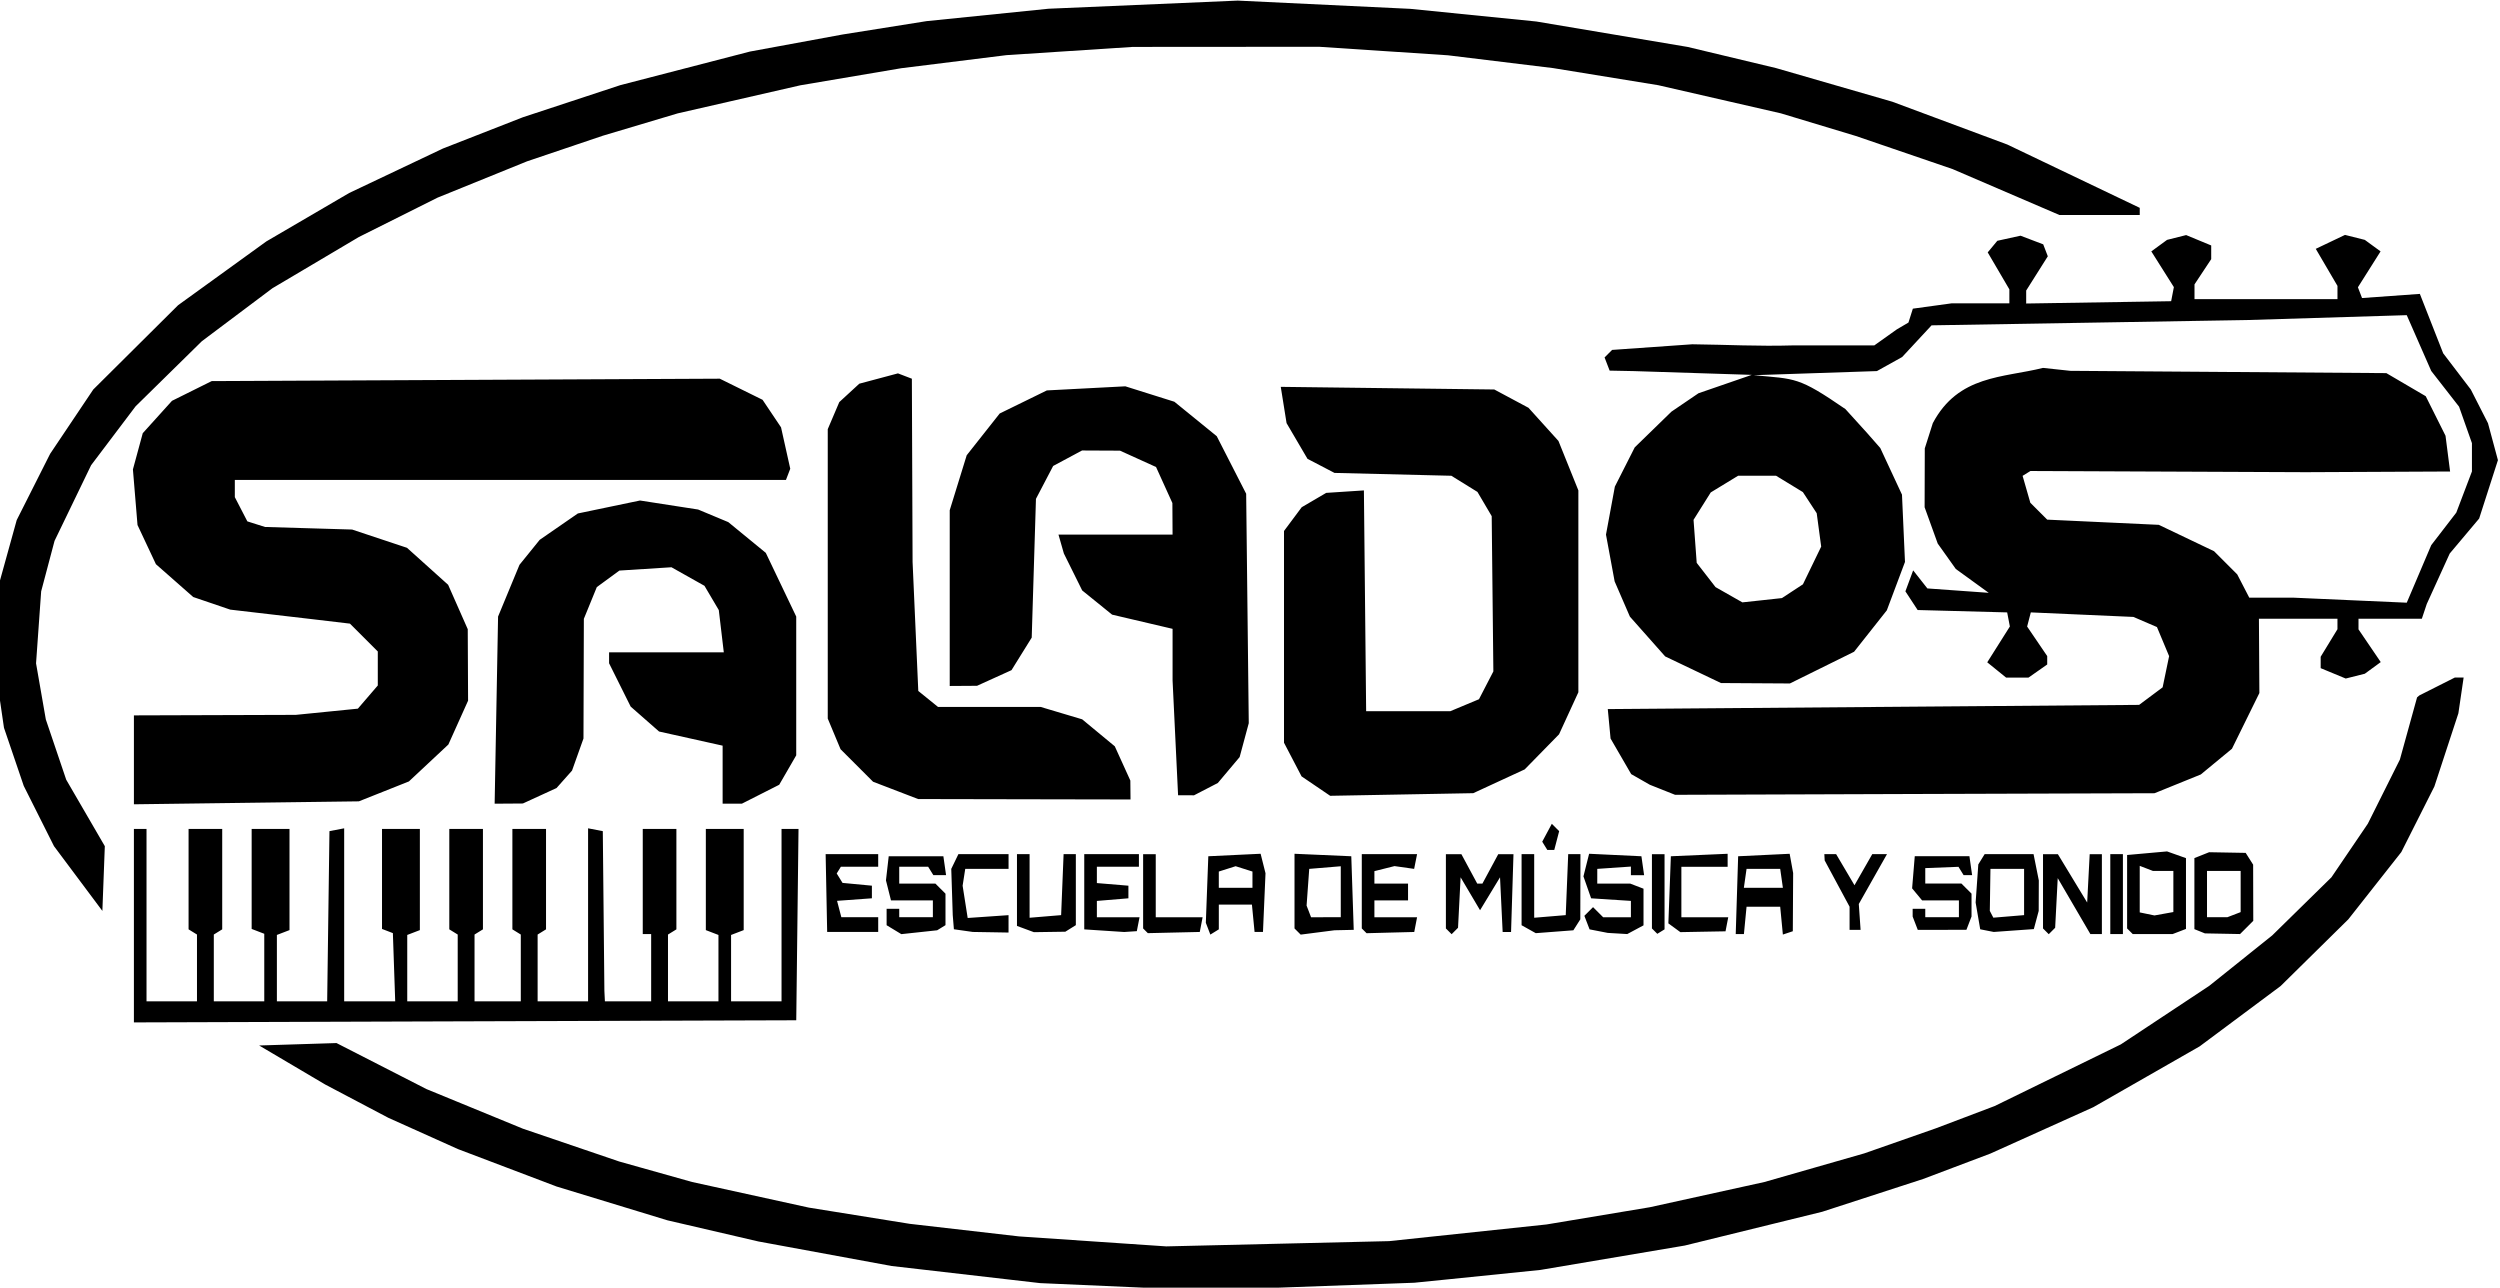 <?xml version="1.0" encoding="UTF-8" standalone="no"?>
<!-- Created with Inkscape (http://www.inkscape.org/) -->

<svg
   width="110.482mm"
   height="56.907mm"
   viewBox="0 0 110.482 56.907"
   version="1.1"
   id="svg1"
   xml:space="preserve"
   xmlns:inkscape="http://www.inkscape.org/namespaces/inkscape"
   xmlns:sodipodi="http://sodipodi.sourceforge.net/DTD/sodipodi-0.dtd"
   xmlns="http://www.w3.org/2000/svg"
   xmlns:svg="http://www.w3.org/2000/svg"><sodipodi:namedview
     id="namedview1"
     pagecolor="#ffffff"
     bordercolor="#000000"
     borderopacity="0.25"
     inkscape:showpageshadow="2"
     inkscape:pageopacity="0.0"
     inkscape:pagecheckerboard="0"
     inkscape:deskcolor="#d1d1d1"
     inkscape:document-units="mm"
     showguides="false"><inkscape:page
       x="1.2703098e-05"
       y="-6.2610468e-07"
       width="110.482"
       height="56.907"
       id="page3"
       margin="0"
       bleed="0" /></sodipodi:namedview><defs
     id="defs1"><clipPath
       clipPathUnits="userSpaceOnUse"
       id="clipPath8"><rect
         style="fill:#000000"
         id="rect9"
         width="598.099"
         height="238.373"
         x="-723.145"
         y="46.23" /></clipPath></defs><g
     id="g1"
     inkscape:groupmode="layer"
     inkscape:label="1"
     transform="matrix(0.265,0,0,0.265,168.743,-17.303)"><path
       style="fill:#000000"
       d="m -429.303,280.235 -6.662,0.242 -13.675,-0.601 -13.675,-0.601 -12.384,-1.428 -12.384,-1.428 -11.108,-2.046 -11.108,-2.046 -7.586,-1.764 -7.586,-1.764 -9.244,-2.819 -9.244,-2.819 -8.22,-3.12 -8.221,-3.12 -5.805,-2.609 -5.805,-2.609 -5.26,-2.773 -5.259,-2.773 -5.511,-3.256 -5.511,-3.256 6.451,-0.202 6.451,-0.202 7.5,3.837 7.5,3.837 8.039,3.302 8.039,3.302 8.032,2.736 8.032,2.736 6.074,1.708 6.074,1.708 9.737,2.137 9.737,2.137 8.415,1.353 8.415,1.353 9.116,1.049 9.116,1.049 12.272,0.832 12.272,0.832 18.583,-0.438 18.584,-0.438 13.13,-1.391 13.13,-1.391 8.609,-1.436 8.609,-1.436 9.549,-2.102 9.549,-2.102 8.333,-2.389 8.333,-2.389 5.961,-2.087 5.961,-2.087 4.909,-1.86 4.909,-1.86 10.519,-5.14 10.519,-5.14 7.363,-4.875 7.363,-4.875 5.259,-4.211 5.26,-4.211 4.939,-4.846 4.939,-4.846 3.031,-4.464 3.031,-4.464 2.676,-5.353 2.676,-5.354 1.433,-5.184 1.433,-5.184 0.192,-0.165 0.192,-0.165 2.952,-1.489 2.953,-1.489 h 0.738 0.737 l -0.437,2.98 -0.437,2.98 -2.002,6.103 -2.002,6.103 -2.757,5.468 -2.757,5.468 -4.421,5.61 -4.421,5.61 -5.645,5.562 -5.645,5.562 -6.748,5.028 -6.748,5.028 -8.867,5.072 -8.866,5.072 -8.579,3.866 -8.579,3.866 -5.61,2.12 -5.61,2.12 -8.415,2.734 -8.415,2.734 -11.459,2.816 -11.459,2.816 -12.033,2.033 -12.033,2.033 -7.714,0.786 -7.714,0.786 -2.805,0.282 -2.805,0.282 -10.87,0.394 -10.87,0.394 z m -129.909,-44.618 -55.224,0.18 v -16.134 -16.133 h 1.052 1.052 v 14.376 14.376 h 4.208 4.207 v -5.569 -5.569 l -0.701,-0.433 -0.701,-0.433 v -8.374 -8.374 h 2.805 2.805 v 8.374 8.374 l -0.701,0.433 -0.701,0.433 v 5.569 5.569 h 4.207 4.208 v -5.632 -5.632 l -1.052,-0.404 -1.052,-0.404 v -8.34 -8.34 h 3.156 3.156 v 8.437 8.437 l -1.052,0.404 -1.052,0.404 v 5.535 5.535 h 4.193 4.193 l 0.19,-14.191 0.19,-14.191 1.227,-0.236 1.227,-0.236 v 14.427 14.427 h 4.255 4.255 l -0.194,-5.688 -0.194,-5.688 -0.906,-0.348 -0.906,-0.348 v -8.34 -8.34 h 3.156 3.156 v 8.437 8.437 l -1.052,0.404 -1.052,0.404 v 5.535 5.535 h 4.207 4.208 v -5.569 -5.569 l -0.701,-0.433 -0.701,-0.433 v -8.374 -8.374 h 2.805 2.805 v 8.374 8.374 l -0.701,0.433 -0.701,0.433 v 5.569 5.569 h 3.857 3.857 v -5.569 -5.569 l -0.701,-0.433 -0.701,-0.433 v -8.374 -8.374 h 2.805 2.805 v 8.374 8.374 l -0.701,0.433 -0.701,0.433 v 5.569 5.569 h 4.207 4.208 v -14.427 -14.427 l 1.227,0.237 1.227,0.237 0.132,13.314 0.132,13.314 0.043,0.877 0.043,0.877 h 3.857 3.857 v -5.61 -5.61 h -0.701 -0.701 v -8.766 -8.766 h 2.805 2.805 v 8.374 8.374 l -0.701,0.433 -0.701,0.433 v 5.569 5.569 h 4.208 4.208 v -5.535 -5.535 l -1.052,-0.404 -1.052,-0.404 v -8.437 -8.437 h 3.156 3.156 v 8.437 8.437 l -1.052,0.404 -1.052,0.404 v 5.535 5.535 h 4.207 4.208 v -14.376 -14.376 h 1.416 1.416 l -0.189,15.954 -0.189,15.954 z m 64.692,-14.906 h -4.207 -0.048 -0.048 l -0.128,-6.487 -0.128,-6.487 4.383,2.1e-4 4.383,2.2e-4 v 1.052 1.052 h -3.114 -3.114 l -0.346,0.559 -0.346,0.559 0.486,0.786 0.486,0.786 2.448,0.232 2.448,0.232 v 1.052 1.052 l -2.905,0.212 -2.905,0.212 0.357,1.366 0.357,1.366 h 3.074 3.074 l 1e-4,1.227 10e-5,1.227 z m 11.053,0.044 -2.988,0.322 -1.227,-0.744 -1.227,-0.744 v -1.368 -1.368 h 1.052 1.052 v 0.701 0.701 h 2.805 2.805 v -1.403 -1.403 h -3.493 -3.493 l -0.419,-1.668 -0.419,-1.668 0.23,-2.013 0.23,-2.013 h 4.558 4.558 l 0.224,1.578 0.224,1.578 h -1.059 -1.059 l -0.433,-0.701 -0.433,-0.701 h -2.413 -2.413 v 1.403 1.403 h 3.015 3.015 l 0.842,0.842 0.842,0.842 v 2.623 2.623 l -0.693,0.428 -0.693,0.428 z m 11.913,0.005 -2.98,-0.049 -1.578,-0.224 -1.578,-0.224 -0.096,-1.178 -0.096,-1.178 -0.124,-3.857 -0.124,-3.857 0.595,-1.227 0.595,-1.227 h 4.183 4.183 v 1.227 1.227 h -3.612 -3.612 l -0.218,1.403 -0.218,1.403 0.422,2.691 0.422,2.691 3.407,-0.236 3.407,-0.236 -4e-4,1.451 -4e-4,1.451 z m 9.826,-0.051 -2.621,0.039 -1.411,-0.522 -1.411,-0.522 v -5.983 -5.983 h 1.052 1.052 v 5.302 5.302 l 2.63,-0.218 2.63,-0.218 0.206,-5.084 0.206,-5.084 h 1.021 1.021 v 5.919 5.919 l -0.876,0.547 -0.877,0.547 z m 13.491,-0.06 -1.052,0.07 -3.331,-0.218 -3.331,-0.218 v -6.273 -6.273 h 4.558 4.558 v 1.052 1.052 h -3.506 -3.506 v 1.36 1.36 l 2.63,0.218 2.63,0.218 v 1.052 1.052 l -2.63,0.218 -2.63,0.218 v 1.36 1.36 h 3.558 3.558 l -0.227,1.161 -0.227,1.161 z m 7.221,0.162 -4.332,0.1 -0.392,-0.392 -0.392,-0.392 v -6.194 -6.194 h 1.052 1.052 v 5.259 5.259 h 3.908 3.908 l -0.236,1.227 -0.236,1.227 z m 6.8,-0.097 -0.706,0.436 -0.377,-0.983 -0.377,-0.983 0.207,-5.548 0.207,-5.548 4.361,-0.208 4.361,-0.208 0.408,1.625 0.408,1.625 -0.211,4.894 -0.211,4.894 h -0.701 -0.701 l -0.22,-2.279 -0.22,-2.279 h -2.761 -2.761 v 2.062 2.062 z m 3.511,-7.366 h 2.805 v -1.356 -1.355 l -1.403,-0.445 -1.403,-0.445 -1.403,0.445 -1.403,0.445 v 1.355 1.355 z m 13.663,7.445 -2.817,0.362 -0.514,-0.514 -0.514,-0.514 v -6.227 -6.227 l 4.734,0.207 4.734,0.207 0.203,6.136 0.203,6.136 -1.605,0.036 -1.605,0.036 z m 1.392,-2.537 h 2.477 v -4.25 -4.25 l -2.63,0.218 -2.63,0.218 -0.22,3.061 -0.22,3.061 0.373,0.972 0.373,0.972 z m 10.754,2.56 -3.976,0.105 -0.398,-0.398 -0.398,-0.398 v -6.194 -6.194 h 4.61 4.61 l -0.244,1.227 -0.244,1.227 -1.637,-0.232 -1.637,-0.232 -1.677,0.421 -1.677,0.421 v 1.039 1.039 h 2.805 2.805 v 1.403 1.403 h -2.805 -2.805 v 1.403 1.403 h 3.558 3.558 l -0.236,1.227 -0.236,1.227 z m 10.746,-0.269 -0.534,0.538 -0.479,-0.479 -0.479,-0.479 v -6.194 -6.194 h 1.292 1.292 l 1.322,2.454 1.322,2.454 h 0.431 0.431 l 1.322,-2.454 1.322,-2.454 h 1.269 1.269 l -0.202,6.487 -0.202,6.487 h -0.701 -0.701 l -0.219,-4.558 -0.219,-4.558 -1.665,2.745 -1.665,2.745 -1.622,-2.745 -1.622,-2.745 -0.214,4.208 -0.214,4.208 z m 16.631,0.127 -3.135,0.239 -1.183,-0.662 -1.183,-0.662 v -5.926 -5.926 h 1.052 1.052 v 5.302 5.302 l 2.63,-0.218 2.63,-0.218 0.206,-5.084 0.206,-5.084 h 1.021 1.021 l -0.011,5.435 -0.011,5.435 -0.58,0.914 -0.58,0.914 z m 10.498,0.292 -1.624,-0.096 -1.518,-0.296 -1.519,-0.296 -0.433,-1.128 -0.433,-1.128 0.724,-0.724 0.724,-0.724 0.842,0.842 0.842,0.842 h 2.314 2.314 v -1.364 -1.364 l -3.318,-0.214 -3.318,-0.214 -0.64,-1.83 -0.64,-1.83 0.473,-1.885 0.473,-1.885 4.361,0.208 4.361,0.208 0.224,1.578 0.224,1.578 h -1.101 -1.101 v -0.718 -0.718 l -2.804,0.192 -2.804,0.192 -10e-4,1.227 -0.001,1.227 h 2.748 2.748 l 1.109,0.426 1.109,0.426 v 3.056 3.056 l -1.356,0.726 -1.356,0.726 z m 7.24,-0.316 -0.604,0.373 -0.448,-0.448 -0.449,-0.448 v -6.194 -6.194 h 1.052 1.052 v 6.27 6.27 z m 7.006,0.022 -3.766,0.07 -1,-0.731 -1,-0.731 0.208,-5.596 0.208,-5.596 4.734,-0.207 4.734,-0.207 v 1.084 1.084 h -3.857 -3.857 v 4.208 4.208 h 3.908 3.908 l -0.227,1.173 -0.227,1.173 z m 6.15,0.389 h -0.683 l 0.202,-6.487 0.202,-6.487 4.295,-0.206 4.295,-0.206 0.291,1.609 0.291,1.609 -0.028,4.849 -0.028,4.849 -0.829,0.277 -0.829,0.277 -0.223,-2.322 -0.223,-2.322 h -2.805 -2.805 l -0.22,2.279 -0.22,2.279 z m 3.928,-7.714 h 3.253 l -0.224,-1.578 -0.224,-1.578 h -2.805 -2.805 l -0.224,1.578 -0.224,1.578 z m 41.76,7.125 -3.341,0.239 -1.129,-0.222 -1.129,-0.222 -0.382,-2.232 -0.382,-2.232 0.223,-3.178 0.223,-3.178 0.528,-0.854 0.528,-0.854 h 4.079 4.079 l 0.438,2.191 0.438,2.191 -0.01,2.542 -0.01,2.542 -0.406,1.515 -0.406,1.515 z m -0.847,-2.353 2.565,-0.214 v -3.858 -3.857 h -2.805 -2.805 l -0.053,3.506 -0.053,3.506 0.294,0.564 0.294,0.564 z m 7.213,2.428 -0.534,0.538 -0.479,-0.479 -0.479,-0.479 v -6.194 -6.194 h 1.239 1.239 l 2.443,4.032 2.443,4.032 0.21,-4.032 0.21,-4.032 h 1.017 1.017 v 6.662 6.662 h -0.959 -0.96 l -2.722,-4.665 -2.722,-4.665 -0.214,4.139 -0.214,4.139 z m 10.78,0.514 h -1.052 v -6.662 -6.662 h 1.052 1.052 v 6.662 6.662 z m 6.02,0 h -3.332 l -0.468,-0.468 -0.468,-0.468 v -6.124 -6.124 l 3.331,-0.299 3.331,-0.299 1.578,0.561 1.578,0.561 v 5.903 5.903 l -1.109,0.426 -1.109,0.426 z m 1.869,-3.386 1.578,-0.284 v -3.425 -3.425 h -1.696 -1.696 l -1.109,-0.426 -1.109,-0.426 v 3.881 3.881 l 1.227,0.254 1.227,0.254 z m 9.768,3.33 -2.93,-0.055 -0.876,-0.354 -0.877,-0.354 v -5.924 -5.924 l 1.227,-0.49 1.227,-0.49 3.049,0.055 3.049,0.055 0.622,0.983 0.622,0.983 0.011,4.683 0.011,4.683 -1.102,1.102 -1.102,1.102 z m -0.884,-2.75 h 1.696 l 1.109,-0.426 1.109,-0.426 v -3.431 -3.431 h -2.805 -2.805 v 3.857 3.857 z m -60.386,2.104 h -0.917 l -2e-4,-1.928 -10e-5,-1.928 -2.076,-3.857 -2.076,-3.857 -0.028,-0.526 -0.028,-0.526 h 0.983 0.983 l 1.53,2.593 1.53,2.593 1.482,-2.593 1.482,-2.593 h 1.227 1.227 l -2.35,4.157 -2.35,4.157 0.149,2.154 0.149,2.154 z m 14.511,0 h -4.058 l -0.426,-1.109 -0.426,-1.109 v -0.645 -0.644 h 1.052 1.052 v 0.701 0.701 h 2.805 2.805 v -1.403 -1.403 h -3.07 -3.07 l -0.832,-1.003 -0.832,-1.003 0.221,-2.679 0.221,-2.679 h 4.558 4.558 l 0.224,1.578 0.224,1.578 h -0.709 -0.709 l -0.429,-0.695 -0.429,-0.695 -2.768,0.108 -2.768,0.108 v 1.288 1.288 h 3.015 3.015 l 0.842,0.842 0.842,0.842 v 1.906 1.906 l -0.426,1.109 -0.426,1.109 z m -306.597,-8.557 -0.204,5.401 -4.034,-5.4 -4.034,-5.4 -2.522,-5.026 -2.522,-5.026 -1.648,-4.844 -1.648,-4.844 -0.833,-5.698 -0.833,-5.698 0.451,-6.409 0.451,-6.409 1.444,-5.212 1.444,-5.212 2.786,-5.525 2.786,-5.525 3.598,-5.364 3.598,-5.364 7.07,-7.026 7.07,-7.026 7.363,-5.323 7.363,-5.323 6.907,-4.037 6.907,-4.037 7.82,-3.709 7.82,-3.709 6.662,-2.605 6.662,-2.605 8.132,-2.679 8.132,-2.679 10.802,-2.799 10.802,-2.799 7.714,-1.421 7.714,-1.421 7.013,-1.116 7.013,-1.116 10.168,-1.034 10.168,-1.034 15.778,-0.678 15.778,-0.678 14.387,0.687 14.387,0.687 10.508,1.055 10.508,1.055 12.623,2.122 12.623,2.122 7.363,1.762 7.363,1.762 9.699,2.805 9.699,2.805 9.586,3.569 9.586,3.569 11.045,5.28 11.045,5.28 v 0.594 0.594 h -6.704 -6.704 l -8.899,-3.825 -8.899,-3.825 -8.065,-2.76 -8.065,-2.76 -6.249,-1.887 -6.249,-1.887 -10.23,-2.348 -10.23,-2.348 -8.766,-1.426 -8.766,-1.426 -8.766,-1.068 -8.766,-1.068 -10.75,-0.71 -10.75,-0.71 -15.547,0.011 -15.547,0.011 -10.519,0.686 -10.519,0.686 -8.766,1.09 -8.766,1.09 -8.415,1.424 -8.415,1.424 -10.23,2.342 -10.23,2.342 -6.249,1.865 -6.249,1.865 -6.311,2.133 -6.311,2.133 -7.468,3.03 -7.468,3.03 -6.557,3.281 -6.557,3.281 -7.207,4.271 -7.207,4.271 -5.885,4.417 -5.885,4.417 -5.527,5.43 -5.527,5.43 -3.709,4.909 -3.708,4.909 -3.05,6.311 -3.05,6.311 -1.115,4.208 -1.115,4.208 -0.427,6.003 -0.426,6.003 0.815,4.678 0.815,4.678 1.7,5.025 1.7,5.025 3.219,5.541 3.219,5.541 z m 241.34,-4.767 h -0.578 l -0.424,-0.687 -0.424,-0.687 0.799,-1.492 0.799,-1.492 0.613,0.613 0.613,0.613 -0.409,1.566 -0.409,1.566 z m -217.526,-7.859 -18.759,0.247 v -7.414 -7.414 l 13.499,-0.043 13.499,-0.043 5.175,-0.518 5.175,-0.518 1.662,-1.932 1.662,-1.932 v -2.836 -2.836 l -2.321,-2.321 -2.321,-2.321 -3.113,-0.368 -3.113,-0.368 -6.869,-0.8 -6.869,-0.8 -3.086,-1.051 -3.086,-1.051 -3.111,-2.738 -3.111,-2.738 -1.535,-3.266 -1.535,-3.266 -0.383,-4.637 -0.383,-4.637 0.82,-3.02 0.82,-3.02 2.437,-2.698 2.437,-2.698 3.31,-1.645 3.311,-1.645 42.366,-0.201 42.366,-0.201 3.567,1.76 3.567,1.76 1.541,2.298 1.541,2.298 0.768,3.45 0.768,3.45 -0.358,0.933 -0.358,0.933 h -45.955 -45.955 v 1.437 1.437 l 1.044,2.019 1.044,2.019 1.472,0.467 1.472,0.467 7.263,0.214 7.263,0.214 4.577,1.523 4.577,1.523 3.43,3.084 3.43,3.084 1.636,3.702 1.636,3.702 0.028,5.961 0.028,5.961 -1.644,3.656 -1.644,3.656 -3.291,3.078 -3.291,3.078 -4.172,1.66 -4.172,1.66 z m 43.753,0.13 -2.355,0.015 0.286,-15.603 0.286,-15.603 1.786,-4.316 1.786,-4.316 1.686,-2.083 1.686,-2.083 3.179,-2.197 3.179,-2.197 5.184,-1.081 5.184,-1.081 4.846,0.752 4.846,0.752 2.516,1.051 2.516,1.051 3.127,2.563 3.127,2.563 2.537,5.312 2.537,5.312 v 11.57 11.571 l -1.419,2.454 -1.419,2.454 -3.113,1.578 -3.113,1.578 h -1.605 -1.605 v -4.838 -4.838 l -5.3,-1.179 -5.3,-1.179 -2.367,-2.078 -2.367,-2.078 -1.8,-3.613 -1.8,-3.613 v -0.914 -0.914 h 9.565 9.565 l -0.417,-3.52 -0.417,-3.52 -1.195,-2.024 -1.195,-2.024 -2.752,-1.547 -2.752,-1.547 -4.341,0.276 -4.341,0.276 -1.883,1.379 -1.883,1.379 -1.081,2.644 -1.081,2.644 -0.031,9.979 -0.031,9.979 -0.955,2.676 -0.954,2.676 -1.294,1.455 -1.294,1.455 -2.805,1.288 -2.805,1.288 z m 85.981,-0.722 -17.707,-0.036 -3.76,-1.444 -3.76,-1.444 -2.711,-2.711 -2.711,-2.711 -1.068,-2.556 -1.068,-2.556 v -24.131 -24.13 l 0.962,-2.257 0.962,-2.257 1.668,-1.534 1.668,-1.534 3.223,-0.861 3.223,-0.861 1.16,0.445 1.16,0.445 0.059,15.274 0.059,15.274 0.476,10.763 0.476,10.763 1.647,1.333 1.647,1.333 h 8.561 8.561 l 3.458,1.032 3.458,1.032 2.72,2.25 2.72,2.25 1.297,2.855 1.296,2.855 0.015,1.578 0.015,1.578 z m 26.967,-0.665 h -1.329 l -0.459,-9.578 -0.459,-9.578 v -4.301 -4.301 l -5.042,-1.183 -5.042,-1.183 -2.493,-2.018 -2.494,-2.018 -1.528,-3.081 -1.528,-3.081 -0.451,-1.578 -0.451,-1.578 h 9.514 9.514 l -0.015,-2.63 -0.015,-2.63 -1.363,-3.004 -1.363,-3.004 -3.004,-1.363 -3.004,-1.363 -3.167,-0.015 -3.167,-0.015 -2.408,1.291 -2.408,1.291 -1.434,2.741 -1.434,2.741 -0.354,11.571 -0.354,11.571 -1.686,2.713 -1.686,2.713 -2.872,1.304 -2.872,1.304 -2.279,0.015 -2.279,0.015 v -14.654 -14.653 l 1.417,-4.587 1.417,-4.587 2.751,-3.48 2.751,-3.48 3.932,-1.924 3.932,-1.924 6.544,-0.342 6.544,-0.342 4.088,1.286 4.088,1.286 3.533,2.873 3.533,2.873 2.454,4.799 2.454,4.799 0.216,19.131 0.216,19.132 -0.761,2.825 -0.761,2.825 -1.818,2.161 -1.818,2.161 -1.985,1.027 -1.985,1.027 z m 35.964,-0.132 -11.929,0.219 -2.386,-1.621 -2.386,-1.621 -1.464,-2.805 -1.464,-2.805 v -17.656 -17.655 l 1.476,-1.981 1.476,-1.981 2.042,-1.196 2.042,-1.196 3.144,-0.206 3.144,-0.206 0.187,18.408 0.187,18.408 h 7.024 7.024 l 2.385,-0.997 2.385,-0.997 1.199,-2.319 1.199,-2.319 -0.139,-12.947 -0.139,-12.947 -1.188,-2.019 -1.188,-2.019 -2.176,-1.348 -2.176,-1.348 -9.745,-0.238 -9.745,-0.238 -2.252,-1.175 -2.252,-1.175 -1.744,-2.976 -1.744,-2.976 -0.484,-3.025 -0.484,-3.025 17.804,0.22 17.804,0.22 2.853,1.527 2.853,1.527 2.497,2.764 2.497,2.764 1.661,4.124 1.661,4.124 v 16.83 16.83 l -1.611,3.506 -1.611,3.506 -2.864,2.926 -2.865,2.926 -4.29,1.983 -4.29,1.983 z m 85.561,-0.083 -39.972,0.136 -2.104,-0.837 -2.104,-0.837 -1.556,-0.889 -1.556,-0.889 -1.719,-2.967 -1.719,-2.967 -0.231,-2.454 -0.232,-2.454 44.304,-0.351 44.304,-0.351 1.961,-1.464 1.961,-1.464 0.54,-2.6 0.54,-2.6 -1.014,-2.426 -1.014,-2.426 -1.962,-0.844 -1.962,-0.844 -8.556,-0.378 -8.556,-0.378 -0.307,1.179 -0.307,1.179 1.675,2.465 1.675,2.465 v 0.699 0.699 l -1.559,1.092 -1.559,1.092 h -1.87 -1.87 l -1.571,-1.272 -1.571,-1.272 1.886,-2.987 1.886,-2.987 -0.225,-1.175 -0.225,-1.175 -7.465,-0.198 -7.465,-0.198 -1.021,-1.558 -1.021,-1.558 0.646,-1.748 0.646,-1.748 1.186,1.505 1.186,1.505 5.115,0.367 5.115,0.367 -2.744,-1.988 -2.744,-1.988 -1.509,-2.12 -1.509,-2.12 -1.093,-3.027 -1.093,-3.027 0.014,-4.909 0.015,-4.909 0.669,-2.104 0.669,-2.104 c 4.263,-8.039 11.725,-7.548 18.379,-9.213 l 4.558,0.489 26.349,0.191 26.349,0.191 3.284,1.924 3.284,1.924 1.65,3.299 1.65,3.299 0.382,2.98 0.382,2.98 -12.03,0.057 -12.03,0.057 -22.964,-0.099 -22.964,-0.099 -0.652,0.403 -0.652,0.403 0.644,2.244 0.644,2.244 1.408,1.408 1.408,1.408 9.305,0.433 9.305,0.433 4.607,2.199 4.607,2.199 1.933,1.933 1.933,1.933 1.005,1.943 1.005,1.943 h 3.728 3.728 l 9.403,0.417 9.402,0.417 2.042,-4.8 2.042,-4.8 2.089,-2.711 2.088,-2.711 1.304,-3.433 1.304,-3.433 v -2.359 -2.359 l -1.073,-3.04 -1.073,-3.04 -2.321,-2.979 -2.321,-2.979 -2.042,-4.653 -2.041,-4.653 -13.324,0.407 -13.324,0.407 -26.297,0.441 -26.297,0.441 -2.454,2.643 -2.454,2.643 -2.104,1.172 -2.104,1.172 -20.546,0.687 c 7.037,0.663 7.38,0.213 15.287,5.645 l 3.627,4 2.192,2.497 1.81,3.889 1.81,3.889 0.25,5.61 0.25,5.61 -1.514,4.034 -1.514,4.034 -2.731,3.455 -2.731,3.455 -5.352,2.645 -5.352,2.645 -5.747,-0.036 -5.747,-0.036 -4.654,-2.221 -4.654,-2.221 -2.94,-3.318 -2.941,-3.318 -1.272,-2.937 -1.272,-2.937 -0.721,-3.9 -0.721,-3.901 0.74,-4.004 0.74,-4.004 1.658,-3.271 1.658,-3.271 3.061,-2.979 3.061,-2.979 4.51,-3.066 8.889,-3.066 -19.654,-0.627 -4.054,-0.081 -0.422,-1.099 -0.422,-1.099 0.628,-0.628 0.628,-0.628 6.686,-0.47 6.686,-0.47 c 5.96,0.07 10.941,0.361 16.833,0.187 h 6.761 6.761 l 3.765,-2.678 1.929,-1.132 0.367,-1.158 0.367,-1.158 3.236,-0.444 3.236,-0.444 h 4.811 4.811 v -1.166 -1.166 l -1.806,-3.082 -1.806,-3.082 0.803,-0.967 0.802,-0.967 1.933,-0.425 1.933,-0.425 1.893,0.72 1.893,0.72 0.383,0.997 0.383,0.997 -1.803,2.856 -1.803,2.856 v 1.082 1.082 l 12.088,-0.192 12.088,-0.192 0.226,-1.175 0.226,-1.175 -1.88,-2.979 -1.88,-2.979 1.313,-0.96 1.313,-0.96 1.591,-0.4 1.591,-0.4 2.09,0.866 2.09,0.866 v 1.142 1.142 l -1.393,2.104 -1.393,2.104 v 1.227 1.227 h 11.921 11.921 v -1.102 -1.102 l -1.81,-3.089 -1.81,-3.089 2.438,-1.162 2.438,-1.162 1.652,0.415 1.652,0.415 1.313,0.96 1.313,0.96 -1.889,2.992 -1.889,2.992 0.344,0.897 0.344,0.897 4.822,-0.345 4.822,-0.345 1.943,4.952 1.943,4.952 2.305,3.021 2.305,3.021 1.432,2.809 1.432,2.809 0.829,3.08 0.829,3.08 -1.566,4.869 -1.565,4.869 -2.453,2.917 -2.453,2.917 -1.915,4.208 -1.915,4.208 -0.41,1.227 -0.41,1.227 h -5.282 -5.282 v 0.889 0.889 l 1.854,2.728 1.854,2.728 -1.328,0.971 -1.328,0.971 -1.591,0.4 -1.591,0.4 -2.09,-0.866 -2.09,-0.866 v -0.95 -0.95 l 1.4,-2.296 1.4,-2.296 v -0.877 -0.877 h -6.548 -6.548 l 0.038,6.198 0.038,6.198 -2.288,4.647 -2.288,4.647 -2.598,2.143 -2.598,2.143 -3.857,1.564 -3.857,1.564 z m -25.452,-32.312 3.3,-0.359 1.75,-1.147 1.75,-1.147 1.523,-3.146 1.523,-3.146 -0.373,-2.784 -0.373,-2.784 -1.153,-1.76 -1.153,-1.76 -2.241,-1.366 -2.241,-1.366 h -3.156 -3.156 l -2.285,1.393 -2.285,1.393 -1.435,2.285 -1.435,2.286 0.264,3.587 0.264,3.587 1.569,2.023 1.569,2.023 2.238,1.273 2.238,1.273 z"
       id="path7"
       clip-path="url(#clipPath8)"
       sodipodi:nodetypes="cccccccccccccccccccccccccccccccccccccccccccccccccccccccccccccccccccccccccccccccccccccccccccccccccccccccccccccccccccccccccccccccccccccccccccccccccccccccccccccccccccccccccccccccccccccccccccccccccccccccccccccccccccccccccccccccccccccccccccccccccccccccccccccccccccccccccccccccccccccccccccccccccccccccccccccccccccccccccccccccccccccccccccccccccccccccccccccccccccccccccccccccccccccccccccccccccccccccccccccccccccccccccccccccccccccccccccccccccccccccccccccccccccccccccccccccccccccccccccccccccccccccccccccccccccccccccccccccccccccccccccccccccccccccccccccccccccccccccccccccccccccccccccccccccccccccccccccccccccccccccccccccccccccccccccccccccccccccccccccccccccccccccccccccccccccccccccccccccccccccccccccccccccccccccccccccccccccccccccccccccccccccccccccccccccccccccccccccccccccccccccccccccccccccccccccccccccccccccccccccccccccccccccccccccccccccccccccccccccccccccccccccccccccccccccccccccccccccccccccccccccccccccccccccccccccccccccccccccccccccccccccccccccccccccccccccccccccccccccccccccccccccccccccccccccccccccccccccccccccccccccccccccccccccccccccccccccccccccccccccccccccccccccccccccccccccccccccccccccccccccccccccccccccccccccccccccccccccccccccccccccccccccccccccccccccccccccccccccccccccccccccccccccccccccccccccccccccccccccccccccccccccccccccccccccccccccccccccccccccccccccccccccccccccccccccccccccccccccccccccccccccccccccccccccccccccccccccccccccccccccccccccccccccccccccccccccccccccccccccccccccccccccccccccccccccccccccccccccccccccccccccccccccccccccccccccccccccccccccccccccccccccccccccccccccccccccccccccccccccccccccccccccccccccccccccccccc"
       inkscape:export-filename="path7.svg"
       inkscape:export-xdpi="96"
       inkscape:export-ydpi="96" /></g></svg>

